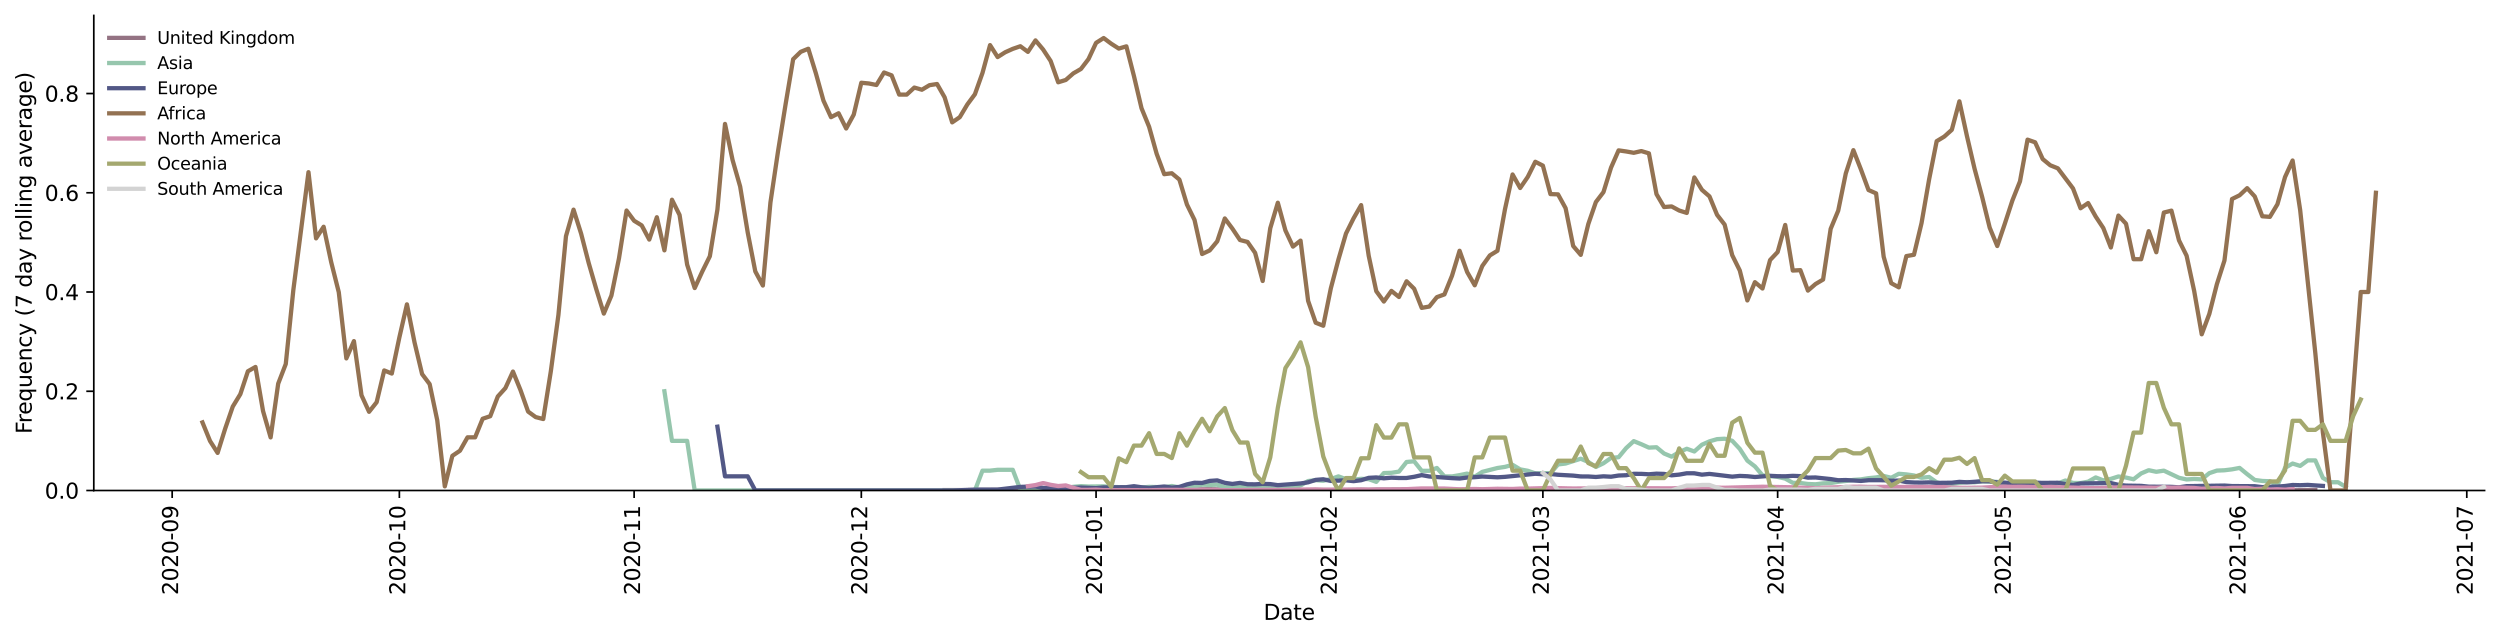 <?xml version="1.0" encoding="utf-8" standalone="no"?>
<!DOCTYPE svg PUBLIC "-//W3C//DTD SVG 1.1//EN"
  "http://www.w3.org/Graphics/SVG/1.1/DTD/svg11.dtd">
<svg height="298.621pt" version="1.1" viewBox="0 0 1166.981 298.621" width="1166.981pt" xmlns="http://www.w3.org/2000/svg" xmlns:xlink="http://www.w3.org/1999/xlink">
 <defs>
  <style type="text/css">*{stroke-linecap:butt;stroke-linejoin:round;}</style>
 </defs>
 <g id="figure_1">
  <g id="patch_1">
   <path d="M 0 298.621 
L 1166.981 298.621 
L 1166.981 0 
L 0 0 
z
" style="fill:#ffffff;"/>
  </g>
  <g id="axes_1">
   <g id="patch_2">
    <path d="M 43.781 228.96 
L 1159.781 228.96 
L 1159.781 7.2 
L 43.781 7.2 
z
" style="fill:#ffffff;"/>
   </g>
   <g id="matplotlib.axis_1">
    <g id="xtick_1">
     <g id="line2d_1">
      <defs>
       <path d="M 0 0 
L 0 3.5 
" id="m97b52f934c" style="stroke:#000000;stroke-width:0.8;"/>
      </defs>
      <g>
       <use style="stroke:#000000;stroke-width:0.8;" x="80.369" xlink:href="#m97b52f934c" y="228.96"/>
      </g>
     </g>
     <g id="text_1">
      <!-- 2020-09 -->
      <g transform="translate(83.128 277.743)rotate(-90)scale(0.1 -0.1)">
       <defs>
        <path d="M 1228 531 
L 3431 531 
L 3431 0 
L 469 0 
L 469 531 
Q 828 903 1448 1529 
Q 2069 2156 2228 2338 
Q 2531 2678 2651 2914 
Q 2772 3150 2772 3378 
Q 2772 3750 2511 3984 
Q 2250 4219 1831 4219 
Q 1534 4219 1204 4116 
Q 875 4013 500 3803 
L 500 4441 
Q 881 4594 1212 4672 
Q 1544 4750 1819 4750 
Q 2544 4750 2975 4387 
Q 3406 4025 3406 3419 
Q 3406 3131 3298 2873 
Q 3191 2616 2906 2266 
Q 2828 2175 2409 1742 
Q 1991 1309 1228 531 
z
" id="DejaVuSans-32" transform="scale(0.016)"/>
        <path d="M 2034 4250 
Q 1547 4250 1301 3770 
Q 1056 3291 1056 2328 
Q 1056 1369 1301 889 
Q 1547 409 2034 409 
Q 2525 409 2770 889 
Q 3016 1369 3016 2328 
Q 3016 3291 2770 3770 
Q 2525 4250 2034 4250 
z
M 2034 4750 
Q 2819 4750 3233 4129 
Q 3647 3509 3647 2328 
Q 3647 1150 3233 529 
Q 2819 -91 2034 -91 
Q 1250 -91 836 529 
Q 422 1150 422 2328 
Q 422 3509 836 4129 
Q 1250 4750 2034 4750 
z
" id="DejaVuSans-30" transform="scale(0.016)"/>
        <path d="M 313 2009 
L 1997 2009 
L 1997 1497 
L 313 1497 
L 313 2009 
z
" id="DejaVuSans-2d" transform="scale(0.016)"/>
        <path d="M 703 97 
L 703 672 
Q 941 559 1184 500 
Q 1428 441 1663 441 
Q 2288 441 2617 861 
Q 2947 1281 2994 2138 
Q 2813 1869 2534 1725 
Q 2256 1581 1919 1581 
Q 1219 1581 811 2004 
Q 403 2428 403 3163 
Q 403 3881 828 4315 
Q 1253 4750 1959 4750 
Q 2769 4750 3195 4129 
Q 3622 3509 3622 2328 
Q 3622 1225 3098 567 
Q 2575 -91 1691 -91 
Q 1453 -91 1209 -44 
Q 966 3 703 97 
z
M 1959 2075 
Q 2384 2075 2632 2365 
Q 2881 2656 2881 3163 
Q 2881 3666 2632 3958 
Q 2384 4250 1959 4250 
Q 1534 4250 1286 3958 
Q 1038 3666 1038 3163 
Q 1038 2656 1286 2365 
Q 1534 2075 1959 2075 
z
" id="DejaVuSans-39" transform="scale(0.016)"/>
       </defs>
       <use xlink:href="#DejaVuSans-32"/>
       <use x="63.623" xlink:href="#DejaVuSans-30"/>
       <use x="127.246" xlink:href="#DejaVuSans-32"/>
       <use x="190.869" xlink:href="#DejaVuSans-30"/>
       <use x="254.492" xlink:href="#DejaVuSans-2d"/>
       <use x="290.576" xlink:href="#DejaVuSans-30"/>
       <use x="354.199" xlink:href="#DejaVuSans-39"/>
      </g>
     </g>
    </g>
    <g id="xtick_2">
     <g id="line2d_2">
      <g>
       <use style="stroke:#000000;stroke-width:0.8;" x="186.419" xlink:href="#m97b52f934c" y="228.96"/>
      </g>
     </g>
     <g id="text_2">
      <!-- 2020-10 -->
      <g transform="translate(189.178 277.743)rotate(-90)scale(0.1 -0.1)">
       <defs>
        <path d="M 794 531 
L 1825 531 
L 1825 4091 
L 703 3866 
L 703 4441 
L 1819 4666 
L 2450 4666 
L 2450 531 
L 3481 531 
L 3481 0 
L 794 0 
L 794 531 
z
" id="DejaVuSans-31" transform="scale(0.016)"/>
       </defs>
       <use xlink:href="#DejaVuSans-32"/>
       <use x="63.623" xlink:href="#DejaVuSans-30"/>
       <use x="127.246" xlink:href="#DejaVuSans-32"/>
       <use x="190.869" xlink:href="#DejaVuSans-30"/>
       <use x="254.492" xlink:href="#DejaVuSans-2d"/>
       <use x="290.576" xlink:href="#DejaVuSans-31"/>
       <use x="354.199" xlink:href="#DejaVuSans-30"/>
      </g>
     </g>
    </g>
    <g id="xtick_3">
     <g id="line2d_3">
      <g>
       <use style="stroke:#000000;stroke-width:0.8;" x="296.004" xlink:href="#m97b52f934c" y="228.96"/>
      </g>
     </g>
     <g id="text_3">
      <!-- 2020-11 -->
      <g transform="translate(298.763 277.743)rotate(-90)scale(0.1 -0.1)">
       <use xlink:href="#DejaVuSans-32"/>
       <use x="63.623" xlink:href="#DejaVuSans-30"/>
       <use x="127.246" xlink:href="#DejaVuSans-32"/>
       <use x="190.869" xlink:href="#DejaVuSans-30"/>
       <use x="254.492" xlink:href="#DejaVuSans-2d"/>
       <use x="290.576" xlink:href="#DejaVuSans-31"/>
       <use x="354.199" xlink:href="#DejaVuSans-31"/>
      </g>
     </g>
    </g>
    <g id="xtick_4">
     <g id="line2d_4">
      <g>
       <use style="stroke:#000000;stroke-width:0.8;" x="402.054" xlink:href="#m97b52f934c" y="228.96"/>
      </g>
     </g>
     <g id="text_4">
      <!-- 2020-12 -->
      <g transform="translate(404.813 277.743)rotate(-90)scale(0.1 -0.1)">
       <use xlink:href="#DejaVuSans-32"/>
       <use x="63.623" xlink:href="#DejaVuSans-30"/>
       <use x="127.246" xlink:href="#DejaVuSans-32"/>
       <use x="190.869" xlink:href="#DejaVuSans-30"/>
       <use x="254.492" xlink:href="#DejaVuSans-2d"/>
       <use x="290.576" xlink:href="#DejaVuSans-31"/>
       <use x="354.199" xlink:href="#DejaVuSans-32"/>
      </g>
     </g>
    </g>
    <g id="xtick_5">
     <g id="line2d_5">
      <g>
       <use style="stroke:#000000;stroke-width:0.8;" x="511.639" xlink:href="#m97b52f934c" y="228.96"/>
      </g>
     </g>
     <g id="text_5">
      <!-- 2021-01 -->
      <g transform="translate(514.398 277.743)rotate(-90)scale(0.1 -0.1)">
       <use xlink:href="#DejaVuSans-32"/>
       <use x="63.623" xlink:href="#DejaVuSans-30"/>
       <use x="127.246" xlink:href="#DejaVuSans-32"/>
       <use x="190.869" xlink:href="#DejaVuSans-31"/>
       <use x="254.492" xlink:href="#DejaVuSans-2d"/>
       <use x="290.576" xlink:href="#DejaVuSans-30"/>
       <use x="354.199" xlink:href="#DejaVuSans-31"/>
      </g>
     </g>
    </g>
    <g id="xtick_6">
     <g id="line2d_6">
      <g>
       <use style="stroke:#000000;stroke-width:0.8;" x="621.224" xlink:href="#m97b52f934c" y="228.96"/>
      </g>
     </g>
     <g id="text_6">
      <!-- 2021-02 -->
      <g transform="translate(623.983 277.743)rotate(-90)scale(0.1 -0.1)">
       <use xlink:href="#DejaVuSans-32"/>
       <use x="63.623" xlink:href="#DejaVuSans-30"/>
       <use x="127.246" xlink:href="#DejaVuSans-32"/>
       <use x="190.869" xlink:href="#DejaVuSans-31"/>
       <use x="254.492" xlink:href="#DejaVuSans-2d"/>
       <use x="290.576" xlink:href="#DejaVuSans-30"/>
       <use x="354.199" xlink:href="#DejaVuSans-32"/>
      </g>
     </g>
    </g>
    <g id="xtick_7">
     <g id="line2d_7">
      <g>
       <use style="stroke:#000000;stroke-width:0.8;" x="720.204" xlink:href="#m97b52f934c" y="228.96"/>
      </g>
     </g>
     <g id="text_7">
      <!-- 2021-03 -->
      <g transform="translate(722.963 277.743)rotate(-90)scale(0.1 -0.1)">
       <defs>
        <path d="M 2597 2516 
Q 3050 2419 3304 2112 
Q 3559 1806 3559 1356 
Q 3559 666 3084 287 
Q 2609 -91 1734 -91 
Q 1441 -91 1130 -33 
Q 819 25 488 141 
L 488 750 
Q 750 597 1062 519 
Q 1375 441 1716 441 
Q 2309 441 2620 675 
Q 2931 909 2931 1356 
Q 2931 1769 2642 2001 
Q 2353 2234 1838 2234 
L 1294 2234 
L 1294 2753 
L 1863 2753 
Q 2328 2753 2575 2939 
Q 2822 3125 2822 3475 
Q 2822 3834 2567 4026 
Q 2313 4219 1838 4219 
Q 1578 4219 1281 4162 
Q 984 4106 628 3988 
L 628 4550 
Q 988 4650 1302 4700 
Q 1616 4750 1894 4750 
Q 2613 4750 3031 4423 
Q 3450 4097 3450 3541 
Q 3450 3153 3228 2886 
Q 3006 2619 2597 2516 
z
" id="DejaVuSans-33" transform="scale(0.016)"/>
       </defs>
       <use xlink:href="#DejaVuSans-32"/>
       <use x="63.623" xlink:href="#DejaVuSans-30"/>
       <use x="127.246" xlink:href="#DejaVuSans-32"/>
       <use x="190.869" xlink:href="#DejaVuSans-31"/>
       <use x="254.492" xlink:href="#DejaVuSans-2d"/>
       <use x="290.576" xlink:href="#DejaVuSans-30"/>
       <use x="354.199" xlink:href="#DejaVuSans-33"/>
      </g>
     </g>
    </g>
    <g id="xtick_8">
     <g id="line2d_8">
      <g>
       <use style="stroke:#000000;stroke-width:0.8;" x="829.789" xlink:href="#m97b52f934c" y="228.96"/>
      </g>
     </g>
     <g id="text_8">
      <!-- 2021-04 -->
      <g transform="translate(832.548 277.743)rotate(-90)scale(0.1 -0.1)">
       <defs>
        <path d="M 2419 4116 
L 825 1625 
L 2419 1625 
L 2419 4116 
z
M 2253 4666 
L 3047 4666 
L 3047 1625 
L 3713 1625 
L 3713 1100 
L 3047 1100 
L 3047 0 
L 2419 0 
L 2419 1100 
L 313 1100 
L 313 1709 
L 2253 4666 
z
" id="DejaVuSans-34" transform="scale(0.016)"/>
       </defs>
       <use xlink:href="#DejaVuSans-32"/>
       <use x="63.623" xlink:href="#DejaVuSans-30"/>
       <use x="127.246" xlink:href="#DejaVuSans-32"/>
       <use x="190.869" xlink:href="#DejaVuSans-31"/>
       <use x="254.492" xlink:href="#DejaVuSans-2d"/>
       <use x="290.576" xlink:href="#DejaVuSans-30"/>
       <use x="354.199" xlink:href="#DejaVuSans-34"/>
      </g>
     </g>
    </g>
    <g id="xtick_9">
     <g id="line2d_9">
      <g>
       <use style="stroke:#000000;stroke-width:0.8;" x="935.839" xlink:href="#m97b52f934c" y="228.96"/>
      </g>
     </g>
     <g id="text_9">
      <!-- 2021-05 -->
      <g transform="translate(938.598 277.743)rotate(-90)scale(0.1 -0.1)">
       <defs>
        <path d="M 691 4666 
L 3169 4666 
L 3169 4134 
L 1269 4134 
L 1269 2991 
Q 1406 3038 1543 3061 
Q 1681 3084 1819 3084 
Q 2600 3084 3056 2656 
Q 3513 2228 3513 1497 
Q 3513 744 3044 326 
Q 2575 -91 1722 -91 
Q 1428 -91 1123 -41 
Q 819 9 494 109 
L 494 744 
Q 775 591 1075 516 
Q 1375 441 1709 441 
Q 2250 441 2565 725 
Q 2881 1009 2881 1497 
Q 2881 1984 2565 2268 
Q 2250 2553 1709 2553 
Q 1456 2553 1204 2497 
Q 953 2441 691 2322 
L 691 4666 
z
" id="DejaVuSans-35" transform="scale(0.016)"/>
       </defs>
       <use xlink:href="#DejaVuSans-32"/>
       <use x="63.623" xlink:href="#DejaVuSans-30"/>
       <use x="127.246" xlink:href="#DejaVuSans-32"/>
       <use x="190.869" xlink:href="#DejaVuSans-31"/>
       <use x="254.492" xlink:href="#DejaVuSans-2d"/>
       <use x="290.576" xlink:href="#DejaVuSans-30"/>
       <use x="354.199" xlink:href="#DejaVuSans-35"/>
      </g>
     </g>
    </g>
    <g id="xtick_10">
     <g id="line2d_10">
      <g>
       <use style="stroke:#000000;stroke-width:0.8;" x="1045.424" xlink:href="#m97b52f934c" y="228.96"/>
      </g>
     </g>
     <g id="text_10">
      <!-- 2021-06 -->
      <g transform="translate(1048.183 277.743)rotate(-90)scale(0.1 -0.1)">
       <defs>
        <path d="M 2113 2584 
Q 1688 2584 1439 2293 
Q 1191 2003 1191 1497 
Q 1191 994 1439 701 
Q 1688 409 2113 409 
Q 2538 409 2786 701 
Q 3034 994 3034 1497 
Q 3034 2003 2786 2293 
Q 2538 2584 2113 2584 
z
M 3366 4563 
L 3366 3988 
Q 3128 4100 2886 4159 
Q 2644 4219 2406 4219 
Q 1781 4219 1451 3797 
Q 1122 3375 1075 2522 
Q 1259 2794 1537 2939 
Q 1816 3084 2150 3084 
Q 2853 3084 3261 2657 
Q 3669 2231 3669 1497 
Q 3669 778 3244 343 
Q 2819 -91 2113 -91 
Q 1303 -91 875 529 
Q 447 1150 447 2328 
Q 447 3434 972 4092 
Q 1497 4750 2381 4750 
Q 2619 4750 2861 4703 
Q 3103 4656 3366 4563 
z
" id="DejaVuSans-36" transform="scale(0.016)"/>
       </defs>
       <use xlink:href="#DejaVuSans-32"/>
       <use x="63.623" xlink:href="#DejaVuSans-30"/>
       <use x="127.246" xlink:href="#DejaVuSans-32"/>
       <use x="190.869" xlink:href="#DejaVuSans-31"/>
       <use x="254.492" xlink:href="#DejaVuSans-2d"/>
       <use x="290.576" xlink:href="#DejaVuSans-30"/>
       <use x="354.199" xlink:href="#DejaVuSans-36"/>
      </g>
     </g>
    </g>
    <g id="xtick_11">
     <g id="line2d_11">
      <g>
       <use style="stroke:#000000;stroke-width:0.8;" x="1151.474" xlink:href="#m97b52f934c" y="228.96"/>
      </g>
     </g>
     <g id="text_11">
      <!-- 2021-07 -->
      <g transform="translate(1154.233 277.743)rotate(-90)scale(0.1 -0.1)">
       <defs>
        <path d="M 525 4666 
L 3525 4666 
L 3525 4397 
L 1831 0 
L 1172 0 
L 2766 4134 
L 525 4134 
L 525 4666 
z
" id="DejaVuSans-37" transform="scale(0.016)"/>
       </defs>
       <use xlink:href="#DejaVuSans-32"/>
       <use x="63.623" xlink:href="#DejaVuSans-30"/>
       <use x="127.246" xlink:href="#DejaVuSans-32"/>
       <use x="190.869" xlink:href="#DejaVuSans-31"/>
       <use x="254.492" xlink:href="#DejaVuSans-2d"/>
       <use x="290.576" xlink:href="#DejaVuSans-30"/>
       <use x="354.199" xlink:href="#DejaVuSans-37"/>
      </g>
     </g>
    </g>
    <g id="text_12">
     <!-- Date -->
     <g transform="translate(589.83 289.341)scale(0.1 -0.1)">
      <defs>
       <path d="M 1259 4147 
L 1259 519 
L 2022 519 
Q 2988 519 3436 956 
Q 3884 1394 3884 2338 
Q 3884 3275 3436 3711 
Q 2988 4147 2022 4147 
L 1259 4147 
z
M 628 4666 
L 1925 4666 
Q 3281 4666 3915 4102 
Q 4550 3538 4550 2338 
Q 4550 1131 3912 565 
Q 3275 0 1925 0 
L 628 0 
L 628 4666 
z
" id="DejaVuSans-44" transform="scale(0.016)"/>
       <path d="M 2194 1759 
Q 1497 1759 1228 1600 
Q 959 1441 959 1056 
Q 959 750 1161 570 
Q 1363 391 1709 391 
Q 2188 391 2477 730 
Q 2766 1069 2766 1631 
L 2766 1759 
L 2194 1759 
z
M 3341 1997 
L 3341 0 
L 2766 0 
L 2766 531 
Q 2569 213 2275 61 
Q 1981 -91 1556 -91 
Q 1019 -91 701 211 
Q 384 513 384 1019 
Q 384 1609 779 1909 
Q 1175 2209 1959 2209 
L 2766 2209 
L 2766 2266 
Q 2766 2663 2505 2880 
Q 2244 3097 1772 3097 
Q 1472 3097 1187 3025 
Q 903 2953 641 2809 
L 641 3341 
Q 956 3463 1253 3523 
Q 1550 3584 1831 3584 
Q 2591 3584 2966 3190 
Q 3341 2797 3341 1997 
z
" id="DejaVuSans-61" transform="scale(0.016)"/>
       <path d="M 1172 4494 
L 1172 3500 
L 2356 3500 
L 2356 3053 
L 1172 3053 
L 1172 1153 
Q 1172 725 1289 603 
Q 1406 481 1766 481 
L 2356 481 
L 2356 0 
L 1766 0 
Q 1100 0 847 248 
Q 594 497 594 1153 
L 594 3053 
L 172 3053 
L 172 3500 
L 594 3500 
L 594 4494 
L 1172 4494 
z
" id="DejaVuSans-74" transform="scale(0.016)"/>
       <path d="M 3597 1894 
L 3597 1613 
L 953 1613 
Q 991 1019 1311 708 
Q 1631 397 2203 397 
Q 2534 397 2845 478 
Q 3156 559 3463 722 
L 3463 178 
Q 3153 47 2828 -22 
Q 2503 -91 2169 -91 
Q 1331 -91 842 396 
Q 353 884 353 1716 
Q 353 2575 817 3079 
Q 1281 3584 2069 3584 
Q 2775 3584 3186 3129 
Q 3597 2675 3597 1894 
z
M 3022 2063 
Q 3016 2534 2758 2815 
Q 2500 3097 2075 3097 
Q 1594 3097 1305 2825 
Q 1016 2553 972 2059 
L 3022 2063 
z
" id="DejaVuSans-65" transform="scale(0.016)"/>
      </defs>
      <use xlink:href="#DejaVuSans-44"/>
      <use x="77.002" xlink:href="#DejaVuSans-61"/>
      <use x="138.281" xlink:href="#DejaVuSans-74"/>
      <use x="177.49" xlink:href="#DejaVuSans-65"/>
     </g>
    </g>
   </g>
   <g id="matplotlib.axis_2">
    <g id="ytick_1">
     <g id="line2d_12">
      <defs>
       <path d="M 0 0 
L -3.5 0 
" id="mef77c7ac3f" style="stroke:#000000;stroke-width:0.8;"/>
      </defs>
      <g>
       <use style="stroke:#000000;stroke-width:0.8;" x="43.781" xlink:href="#mef77c7ac3f" y="228.96"/>
      </g>
     </g>
     <g id="text_13">
      <!-- 0.0 -->
      <g transform="translate(20.878 232.759)scale(0.1 -0.1)">
       <defs>
        <path d="M 684 794 
L 1344 794 
L 1344 0 
L 684 0 
L 684 794 
z
" id="DejaVuSans-2e" transform="scale(0.016)"/>
       </defs>
       <use xlink:href="#DejaVuSans-30"/>
       <use x="63.623" xlink:href="#DejaVuSans-2e"/>
       <use x="95.41" xlink:href="#DejaVuSans-30"/>
      </g>
     </g>
    </g>
    <g id="ytick_2">
     <g id="line2d_13">
      <g>
       <use style="stroke:#000000;stroke-width:0.8;" x="43.781" xlink:href="#mef77c7ac3f" y="182.634"/>
      </g>
     </g>
     <g id="text_14">
      <!-- 0.2 -->
      <g transform="translate(20.878 186.433)scale(0.1 -0.1)">
       <use xlink:href="#DejaVuSans-30"/>
       <use x="63.623" xlink:href="#DejaVuSans-2e"/>
       <use x="95.41" xlink:href="#DejaVuSans-32"/>
      </g>
     </g>
    </g>
    <g id="ytick_3">
     <g id="line2d_14">
      <g>
       <use style="stroke:#000000;stroke-width:0.8;" x="43.781" xlink:href="#mef77c7ac3f" y="136.308"/>
      </g>
     </g>
     <g id="text_15">
      <!-- 0.4 -->
      <g transform="translate(20.878 140.107)scale(0.1 -0.1)">
       <use xlink:href="#DejaVuSans-30"/>
       <use x="63.623" xlink:href="#DejaVuSans-2e"/>
       <use x="95.41" xlink:href="#DejaVuSans-34"/>
      </g>
     </g>
    </g>
    <g id="ytick_4">
     <g id="line2d_15">
      <g>
       <use style="stroke:#000000;stroke-width:0.8;" x="43.781" xlink:href="#mef77c7ac3f" y="89.982"/>
      </g>
     </g>
     <g id="text_16">
      <!-- 0.6 -->
      <g transform="translate(20.878 93.781)scale(0.1 -0.1)">
       <use xlink:href="#DejaVuSans-30"/>
       <use x="63.623" xlink:href="#DejaVuSans-2e"/>
       <use x="95.41" xlink:href="#DejaVuSans-36"/>
      </g>
     </g>
    </g>
    <g id="ytick_5">
     <g id="line2d_16">
      <g>
       <use style="stroke:#000000;stroke-width:0.8;" x="43.781" xlink:href="#mef77c7ac3f" y="43.656"/>
      </g>
     </g>
     <g id="text_17">
      <!-- 0.8 -->
      <g transform="translate(20.878 47.455)scale(0.1 -0.1)">
       <defs>
        <path d="M 2034 2216 
Q 1584 2216 1326 1975 
Q 1069 1734 1069 1313 
Q 1069 891 1326 650 
Q 1584 409 2034 409 
Q 2484 409 2743 651 
Q 3003 894 3003 1313 
Q 3003 1734 2745 1975 
Q 2488 2216 2034 2216 
z
M 1403 2484 
Q 997 2584 770 2862 
Q 544 3141 544 3541 
Q 544 4100 942 4425 
Q 1341 4750 2034 4750 
Q 2731 4750 3128 4425 
Q 3525 4100 3525 3541 
Q 3525 3141 3298 2862 
Q 3072 2584 2669 2484 
Q 3125 2378 3379 2068 
Q 3634 1759 3634 1313 
Q 3634 634 3220 271 
Q 2806 -91 2034 -91 
Q 1263 -91 848 271 
Q 434 634 434 1313 
Q 434 1759 690 2068 
Q 947 2378 1403 2484 
z
M 1172 3481 
Q 1172 3119 1398 2916 
Q 1625 2713 2034 2713 
Q 2441 2713 2670 2916 
Q 2900 3119 2900 3481 
Q 2900 3844 2670 4047 
Q 2441 4250 2034 4250 
Q 1625 4250 1398 4047 
Q 1172 3844 1172 3481 
z
" id="DejaVuSans-38" transform="scale(0.016)"/>
       </defs>
       <use xlink:href="#DejaVuSans-30"/>
       <use x="63.623" xlink:href="#DejaVuSans-2e"/>
       <use x="95.41" xlink:href="#DejaVuSans-38"/>
      </g>
     </g>
    </g>
    <g id="text_18">
     <!-- Frequency (7 day rolling average) -->
     <g transform="translate(14.798 202.529)rotate(-90)scale(0.1 -0.1)">
      <defs>
       <path d="M 628 4666 
L 3309 4666 
L 3309 4134 
L 1259 4134 
L 1259 2759 
L 3109 2759 
L 3109 2228 
L 1259 2228 
L 1259 0 
L 628 0 
L 628 4666 
z
" id="DejaVuSans-46" transform="scale(0.016)"/>
       <path d="M 2631 2963 
Q 2534 3019 2420 3045 
Q 2306 3072 2169 3072 
Q 1681 3072 1420 2755 
Q 1159 2438 1159 1844 
L 1159 0 
L 581 0 
L 581 3500 
L 1159 3500 
L 1159 2956 
Q 1341 3275 1631 3429 
Q 1922 3584 2338 3584 
Q 2397 3584 2469 3576 
Q 2541 3569 2628 3553 
L 2631 2963 
z
" id="DejaVuSans-72" transform="scale(0.016)"/>
       <path d="M 947 1747 
Q 947 1113 1208 752 
Q 1469 391 1925 391 
Q 2381 391 2643 752 
Q 2906 1113 2906 1747 
Q 2906 2381 2643 2742 
Q 2381 3103 1925 3103 
Q 1469 3103 1208 2742 
Q 947 2381 947 1747 
z
M 2906 525 
Q 2725 213 2448 61 
Q 2172 -91 1784 -91 
Q 1150 -91 751 415 
Q 353 922 353 1747 
Q 353 2572 751 3078 
Q 1150 3584 1784 3584 
Q 2172 3584 2448 3432 
Q 2725 3281 2906 2969 
L 2906 3500 
L 3481 3500 
L 3481 -1331 
L 2906 -1331 
L 2906 525 
z
" id="DejaVuSans-71" transform="scale(0.016)"/>
       <path d="M 544 1381 
L 544 3500 
L 1119 3500 
L 1119 1403 
Q 1119 906 1312 657 
Q 1506 409 1894 409 
Q 2359 409 2629 706 
Q 2900 1003 2900 1516 
L 2900 3500 
L 3475 3500 
L 3475 0 
L 2900 0 
L 2900 538 
Q 2691 219 2414 64 
Q 2138 -91 1772 -91 
Q 1169 -91 856 284 
Q 544 659 544 1381 
z
M 1991 3584 
L 1991 3584 
z
" id="DejaVuSans-75" transform="scale(0.016)"/>
       <path d="M 3513 2113 
L 3513 0 
L 2938 0 
L 2938 2094 
Q 2938 2591 2744 2837 
Q 2550 3084 2163 3084 
Q 1697 3084 1428 2787 
Q 1159 2491 1159 1978 
L 1159 0 
L 581 0 
L 581 3500 
L 1159 3500 
L 1159 2956 
Q 1366 3272 1645 3428 
Q 1925 3584 2291 3584 
Q 2894 3584 3203 3211 
Q 3513 2838 3513 2113 
z
" id="DejaVuSans-6e" transform="scale(0.016)"/>
       <path d="M 3122 3366 
L 3122 2828 
Q 2878 2963 2633 3030 
Q 2388 3097 2138 3097 
Q 1578 3097 1268 2742 
Q 959 2388 959 1747 
Q 959 1106 1268 751 
Q 1578 397 2138 397 
Q 2388 397 2633 464 
Q 2878 531 3122 666 
L 3122 134 
Q 2881 22 2623 -34 
Q 2366 -91 2075 -91 
Q 1284 -91 818 406 
Q 353 903 353 1747 
Q 353 2603 823 3093 
Q 1294 3584 2113 3584 
Q 2378 3584 2631 3529 
Q 2884 3475 3122 3366 
z
" id="DejaVuSans-63" transform="scale(0.016)"/>
       <path d="M 2059 -325 
Q 1816 -950 1584 -1140 
Q 1353 -1331 966 -1331 
L 506 -1331 
L 506 -850 
L 844 -850 
Q 1081 -850 1212 -737 
Q 1344 -625 1503 -206 
L 1606 56 
L 191 3500 
L 800 3500 
L 1894 763 
L 2988 3500 
L 3597 3500 
L 2059 -325 
z
" id="DejaVuSans-79" transform="scale(0.016)"/>
       <path id="DejaVuSans-20" transform="scale(0.016)"/>
       <path d="M 1984 4856 
Q 1566 4138 1362 3434 
Q 1159 2731 1159 2009 
Q 1159 1288 1364 580 
Q 1569 -128 1984 -844 
L 1484 -844 
Q 1016 -109 783 600 
Q 550 1309 550 2009 
Q 550 2706 781 3412 
Q 1013 4119 1484 4856 
L 1984 4856 
z
" id="DejaVuSans-28" transform="scale(0.016)"/>
       <path d="M 2906 2969 
L 2906 4863 
L 3481 4863 
L 3481 0 
L 2906 0 
L 2906 525 
Q 2725 213 2448 61 
Q 2172 -91 1784 -91 
Q 1150 -91 751 415 
Q 353 922 353 1747 
Q 353 2572 751 3078 
Q 1150 3584 1784 3584 
Q 2172 3584 2448 3432 
Q 2725 3281 2906 2969 
z
M 947 1747 
Q 947 1113 1208 752 
Q 1469 391 1925 391 
Q 2381 391 2643 752 
Q 2906 1113 2906 1747 
Q 2906 2381 2643 2742 
Q 2381 3103 1925 3103 
Q 1469 3103 1208 2742 
Q 947 2381 947 1747 
z
" id="DejaVuSans-64" transform="scale(0.016)"/>
       <path d="M 1959 3097 
Q 1497 3097 1228 2736 
Q 959 2375 959 1747 
Q 959 1119 1226 758 
Q 1494 397 1959 397 
Q 2419 397 2687 759 
Q 2956 1122 2956 1747 
Q 2956 2369 2687 2733 
Q 2419 3097 1959 3097 
z
M 1959 3584 
Q 2709 3584 3137 3096 
Q 3566 2609 3566 1747 
Q 3566 888 3137 398 
Q 2709 -91 1959 -91 
Q 1206 -91 779 398 
Q 353 888 353 1747 
Q 353 2609 779 3096 
Q 1206 3584 1959 3584 
z
" id="DejaVuSans-6f" transform="scale(0.016)"/>
       <path d="M 603 4863 
L 1178 4863 
L 1178 0 
L 603 0 
L 603 4863 
z
" id="DejaVuSans-6c" transform="scale(0.016)"/>
       <path d="M 603 3500 
L 1178 3500 
L 1178 0 
L 603 0 
L 603 3500 
z
M 603 4863 
L 1178 4863 
L 1178 4134 
L 603 4134 
L 603 4863 
z
" id="DejaVuSans-69" transform="scale(0.016)"/>
       <path d="M 2906 1791 
Q 2906 2416 2648 2759 
Q 2391 3103 1925 3103 
Q 1463 3103 1205 2759 
Q 947 2416 947 1791 
Q 947 1169 1205 825 
Q 1463 481 1925 481 
Q 2391 481 2648 825 
Q 2906 1169 2906 1791 
z
M 3481 434 
Q 3481 -459 3084 -895 
Q 2688 -1331 1869 -1331 
Q 1566 -1331 1297 -1286 
Q 1028 -1241 775 -1147 
L 775 -588 
Q 1028 -725 1275 -790 
Q 1522 -856 1778 -856 
Q 2344 -856 2625 -561 
Q 2906 -266 2906 331 
L 2906 616 
Q 2728 306 2450 153 
Q 2172 0 1784 0 
Q 1141 0 747 490 
Q 353 981 353 1791 
Q 353 2603 747 3093 
Q 1141 3584 1784 3584 
Q 2172 3584 2450 3431 
Q 2728 3278 2906 2969 
L 2906 3500 
L 3481 3500 
L 3481 434 
z
" id="DejaVuSans-67" transform="scale(0.016)"/>
       <path d="M 191 3500 
L 800 3500 
L 1894 563 
L 2988 3500 
L 3597 3500 
L 2284 0 
L 1503 0 
L 191 3500 
z
" id="DejaVuSans-76" transform="scale(0.016)"/>
       <path d="M 513 4856 
L 1013 4856 
Q 1481 4119 1714 3412 
Q 1947 2706 1947 2009 
Q 1947 1309 1714 600 
Q 1481 -109 1013 -844 
L 513 -844 
Q 928 -128 1133 580 
Q 1338 1288 1338 2009 
Q 1338 2731 1133 3434 
Q 928 4138 513 4856 
z
" id="DejaVuSans-29" transform="scale(0.016)"/>
      </defs>
      <use xlink:href="#DejaVuSans-46"/>
      <use x="50.27" xlink:href="#DejaVuSans-72"/>
      <use x="89.133" xlink:href="#DejaVuSans-65"/>
      <use x="150.656" xlink:href="#DejaVuSans-71"/>
      <use x="214.133" xlink:href="#DejaVuSans-75"/>
      <use x="277.512" xlink:href="#DejaVuSans-65"/>
      <use x="339.035" xlink:href="#DejaVuSans-6e"/>
      <use x="402.414" xlink:href="#DejaVuSans-63"/>
      <use x="457.395" xlink:href="#DejaVuSans-79"/>
      <use x="516.574" xlink:href="#DejaVuSans-20"/>
      <use x="548.361" xlink:href="#DejaVuSans-28"/>
      <use x="587.375" xlink:href="#DejaVuSans-37"/>
      <use x="650.998" xlink:href="#DejaVuSans-20"/>
      <use x="682.785" xlink:href="#DejaVuSans-64"/>
      <use x="746.262" xlink:href="#DejaVuSans-61"/>
      <use x="807.541" xlink:href="#DejaVuSans-79"/>
      <use x="866.721" xlink:href="#DejaVuSans-20"/>
      <use x="898.508" xlink:href="#DejaVuSans-72"/>
      <use x="937.371" xlink:href="#DejaVuSans-6f"/>
      <use x="998.553" xlink:href="#DejaVuSans-6c"/>
      <use x="1026.336" xlink:href="#DejaVuSans-6c"/>
      <use x="1054.119" xlink:href="#DejaVuSans-69"/>
      <use x="1081.902" xlink:href="#DejaVuSans-6e"/>
      <use x="1145.281" xlink:href="#DejaVuSans-67"/>
      <use x="1208.758" xlink:href="#DejaVuSans-20"/>
      <use x="1240.545" xlink:href="#DejaVuSans-61"/>
      <use x="1301.824" xlink:href="#DejaVuSans-76"/>
      <use x="1361.004" xlink:href="#DejaVuSans-65"/>
      <use x="1422.527" xlink:href="#DejaVuSans-72"/>
      <use x="1463.641" xlink:href="#DejaVuSans-61"/>
      <use x="1524.92" xlink:href="#DejaVuSans-67"/>
      <use x="1588.396" xlink:href="#DejaVuSans-65"/>
      <use x="1649.92" xlink:href="#DejaVuSans-29"/>
     </g>
    </g>
   </g>
   <g id="line2d_17">
    <path clip-path="url(#p38de1c9f6b)" d="M 440.939 228.765 
L 448.009 228.771 
L 465.684 228.667 
L 472.754 228.774 
L 490.429 228.329 
L 493.964 228.387 
L 497.499 228.141 
L 508.104 228.345 
L 511.639 227.986 
L 515.174 228.242 
L 518.709 228.3 
L 522.244 228.164 
L 525.779 228.166 
L 529.314 228.557 
L 550.524 228.523 
L 564.664 228.386 
L 582.339 228.701 
L 592.944 228.663 
L 603.549 228.763 
L 614.154 228.71 
L 628.294 228.701 
L 635.364 228.586 
L 638.899 228.669 
L 642.434 228.547 
L 653.039 228.52 
L 656.574 228.451 
L 677.784 228.709 
L 702.529 228.64 
L 727.274 228.404 
L 734.344 228.282 
L 741.414 228.302 
L 744.949 228.562 
L 748.484 228.682 
L 759.089 228.611 
L 769.694 228.267 
L 773.229 228.367 
L 780.299 228.345 
L 787.369 228.251 
L 790.904 228.183 
L 797.974 228.249 
L 801.509 228.149 
L 805.044 228.373 
L 815.649 228.383 
L 819.184 228.499 
L 833.324 228.369 
L 840.394 228.021 
L 847.464 228.082 
L 850.999 227.766 
L 858.069 227.743 
L 861.604 227.557 
L 865.139 227.618 
L 868.674 228.013 
L 875.744 228.216 
L 879.279 228.424 
L 882.814 227.798 
L 886.349 227.7 
L 889.884 227.462 
L 893.419 227.613 
L 896.954 227.439 
L 900.489 227.915 
L 907.559 228.32 
L 911.094 228.221 
L 914.629 228.361 
L 918.164 228.295 
L 921.699 227.832 
L 925.234 227.941 
L 932.304 227.748 
L 939.374 227.999 
L 942.909 227.869 
L 946.444 228.013 
L 953.514 227.863 
L 957.049 228.125 
L 960.584 227.878 
L 964.119 227.806 
L 971.189 227.975 
L 974.724 227.995 
L 978.259 228.409 
L 988.864 228.731 
L 999.469 228.898 
L 1017.144 228.831 
L 1020.679 228.706 
L 1034.819 228.786 
L 1038.354 228.911 
L 1070.169 228.835 
L 1080.774 228.719 
L 1080.774 228.719 
" style="fill:none;stroke:#947383;stroke-linecap:square;stroke-width:2;"/>
   </g>
   <g id="line2d_18">
    <path clip-path="url(#p38de1c9f6b)" d="M 310.144 182.634 
L 313.679 205.797 
L 320.749 205.797 
L 324.284 228.96 
L 455.079 228.96 
L 458.614 219.695 
L 462.149 219.695 
L 465.684 219.305 
L 472.754 219.305 
L 476.289 228.571 
L 479.824 228.571 
L 483.359 228.96 
L 486.894 228.96 
L 490.429 228.366 
L 493.964 227.953 
L 497.499 227.834 
L 501.034 227.239 
L 504.569 226.921 
L 508.104 227.109 
L 515.174 227.019 
L 518.709 227.297 
L 522.244 227.388 
L 525.779 227.692 
L 529.314 228.165 
L 532.849 227.547 
L 536.384 227.275 
L 543.454 227.432 
L 546.989 226.854 
L 550.524 227.541 
L 554.059 226.806 
L 557.594 226.978 
L 561.129 226.249 
L 564.664 226.357 
L 568.199 226.243 
L 571.734 227.472 
L 575.269 227.098 
L 578.804 227.028 
L 582.339 227.391 
L 585.874 227.308 
L 589.409 227.403 
L 592.944 227.776 
L 596.479 228.375 
L 600.014 227.928 
L 603.549 227.869 
L 607.084 226.624 
L 610.619 224.538 
L 614.154 224.145 
L 617.689 224.398 
L 621.224 223.626 
L 624.759 222.372 
L 628.294 223.652 
L 631.829 223.887 
L 635.364 223.508 
L 638.899 223.657 
L 642.434 224.932 
L 645.969 220.818 
L 649.504 220.704 
L 653.039 220.14 
L 656.574 215.651 
L 660.109 215.325 
L 663.644 219.774 
L 667.179 219.772 
L 670.714 218.448 
L 674.249 222.379 
L 677.784 222.398 
L 681.319 221.791 
L 684.854 221.066 
L 688.389 222.534 
L 691.924 220.259 
L 698.994 218.463 
L 702.529 217.934 
L 706.064 216.982 
L 709.599 219.101 
L 713.134 219.748 
L 716.669 220.976 
L 720.204 220.814 
L 723.739 220.916 
L 727.274 216.8 
L 730.809 216.374 
L 737.879 214.129 
L 741.414 215.64 
L 744.949 217.975 
L 748.484 216.249 
L 752.019 213.754 
L 755.554 213.422 
L 759.089 209.155 
L 762.624 205.918 
L 766.159 207.358 
L 769.694 208.946 
L 773.229 208.77 
L 776.764 211.687 
L 780.299 213.16 
L 783.834 211.047 
L 787.369 209.48 
L 790.904 210.745 
L 794.439 207.594 
L 797.974 206.019 
L 801.509 204.989 
L 805.044 204.789 
L 808.579 205.747 
L 812.114 209.54 
L 815.649 215.007 
L 819.184 217.717 
L 822.719 221.88 
L 829.789 222.61 
L 833.324 223.406 
L 836.859 225.373 
L 840.394 225.452 
L 843.929 225.918 
L 847.464 226.063 
L 850.999 225.629 
L 854.534 225.489 
L 858.069 224.9 
L 861.604 224.521 
L 865.139 224.011 
L 868.674 223.759 
L 872.209 223.209 
L 875.744 222.86 
L 879.279 222.172 
L 882.814 223.017 
L 886.349 221.159 
L 889.884 221.443 
L 893.419 221.938 
L 896.954 223.018 
L 900.489 222.655 
L 904.024 225.146 
L 907.559 226.118 
L 911.094 225.946 
L 914.629 225.409 
L 918.164 225.013 
L 921.699 225.121 
L 925.234 224.657 
L 932.304 224.959 
L 935.839 225.894 
L 942.909 226.123 
L 946.444 226.484 
L 953.514 225.904 
L 957.049 225.521 
L 960.584 225.663 
L 964.119 224.311 
L 967.654 225.409 
L 971.189 225.479 
L 974.724 224.841 
L 978.259 222.861 
L 981.794 224.232 
L 985.329 223.54 
L 988.864 222.407 
L 992.399 222.924 
L 995.934 223.719 
L 999.469 220.99 
L 1003.004 219.49 
L 1006.539 220.225 
L 1010.074 219.695 
L 1017.144 223.03 
L 1020.679 223.803 
L 1024.214 223.577 
L 1027.749 223.761 
L 1031.284 220.866 
L 1034.819 219.672 
L 1038.354 219.52 
L 1041.889 219.088 
L 1045.424 218.421 
L 1048.959 221.316 
L 1052.494 224.041 
L 1056.029 224.509 
L 1059.564 224.64 
L 1063.099 226.57 
L 1066.634 218.395 
L 1070.169 216.381 
L 1073.704 217.484 
L 1077.239 214.91 
L 1080.774 214.91 
L 1084.309 223.085 
L 1087.844 225.099 
L 1091.379 225.099 
L 1094.914 227.244 
L 1094.914 227.244 
" style="fill:none;stroke:#96c6ad;stroke-linecap:square;stroke-width:2;"/>
   </g>
   <g id="line2d_19">
    <path clip-path="url(#p38de1c9f6b)" d="M 334.889 199.179 
L 338.424 222.342 
L 349.029 222.342 
L 352.564 228.96 
L 444.474 228.96 
L 455.079 228.564 
L 465.684 228.536 
L 476.289 227.28 
L 483.359 227.061 
L 486.894 227.723 
L 493.964 228.102 
L 501.034 227.701 
L 504.569 227.57 
L 511.639 227.877 
L 515.174 227.518 
L 525.779 227.411 
L 529.314 226.949 
L 532.849 227.452 
L 536.384 227.76 
L 543.454 227.096 
L 546.989 227.605 
L 550.524 227.285 
L 554.059 226.112 
L 557.594 225.338 
L 561.129 225.434 
L 564.664 224.488 
L 568.199 224.243 
L 571.734 225.378 
L 575.269 225.902 
L 578.804 225.414 
L 582.339 226.04 
L 585.874 226.082 
L 589.409 225.871 
L 592.944 225.968 
L 596.479 226.465 
L 607.084 225.673 
L 610.619 225.147 
L 614.154 224.01 
L 617.689 223.717 
L 621.224 224.5 
L 628.294 224.211 
L 631.829 224.597 
L 635.364 224.17 
L 638.899 223.057 
L 642.434 222.869 
L 645.969 223.272 
L 649.504 222.977 
L 653.039 223.125 
L 656.574 223.115 
L 660.109 222.563 
L 663.644 221.785 
L 667.179 222.423 
L 677.784 223.191 
L 681.319 223.374 
L 684.854 222.91 
L 688.389 222.744 
L 691.924 222.447 
L 698.994 222.801 
L 702.529 222.593 
L 716.669 221.146 
L 720.204 221.368 
L 723.739 221.25 
L 727.274 221.618 
L 734.344 222.012 
L 737.879 222.396 
L 741.414 222.419 
L 744.949 222.647 
L 748.484 222.34 
L 752.019 222.527 
L 755.554 221.969 
L 759.089 221.834 
L 762.624 221.172 
L 766.159 221.197 
L 769.694 221.395 
L 773.229 221.107 
L 776.764 221.224 
L 780.299 221.881 
L 783.834 221.544 
L 787.369 220.915 
L 790.904 220.932 
L 794.439 221.57 
L 797.974 221.215 
L 808.579 222.494 
L 812.114 222.155 
L 815.649 222.304 
L 819.184 222.661 
L 826.254 222.111 
L 829.789 222.284 
L 833.324 222.332 
L 836.859 222.121 
L 840.394 222.258 
L 843.929 222.964 
L 847.464 222.884 
L 854.534 223.625 
L 858.069 224.174 
L 861.604 224.076 
L 868.674 224.493 
L 872.209 224.164 
L 879.279 224.166 
L 882.814 224.409 
L 886.349 224.335 
L 889.884 225.038 
L 893.419 225.23 
L 896.954 225.28 
L 900.489 225.176 
L 904.024 225.412 
L 911.094 225.329 
L 914.629 224.929 
L 918.164 225.143 
L 925.234 224.658 
L 928.769 224.661 
L 932.304 225.237 
L 935.839 225.287 
L 942.909 225.896 
L 949.979 225.304 
L 953.514 225.414 
L 960.584 225.348 
L 964.119 225.975 
L 967.654 226.395 
L 971.189 225.686 
L 985.329 225.485 
L 988.864 226.313 
L 992.399 226.679 
L 999.469 226.794 
L 1003.004 227.163 
L 1013.609 227.257 
L 1017.144 227.479 
L 1020.679 226.935 
L 1038.354 226.656 
L 1041.889 226.889 
L 1052.494 226.962 
L 1056.029 227.397 
L 1059.564 227.208 
L 1063.099 227.136 
L 1066.634 226.865 
L 1070.169 226.396 
L 1073.704 226.491 
L 1077.239 226.345 
L 1084.309 226.824 
L 1084.309 226.824 
" style="fill:none;stroke:#525886;stroke-linecap:square;stroke-width:2;"/>
   </g>
   <g id="line2d_20">
    <path clip-path="url(#p38de1c9f6b)" d="M 94.509 197.175 
L 98.044 205.861 
L 101.579 211.407 
L 105.114 200.083 
L 108.649 189.788 
L 112.184 183.997 
L 115.719 173.306 
L 119.254 171.3 
L 122.789 191.889 
L 126.324 204.173 
L 129.859 179.079 
L 133.394 169.916 
L 136.929 135.355 
L 143.999 80.379 
L 147.534 111.263 
L 151.069 105.848 
L 154.604 122.393 
L 158.139 136.408 
L 161.674 167.292 
L 165.209 159.235 
L 168.744 184.504 
L 172.279 192.225 
L 175.814 187.748 
L 179.349 172.924 
L 182.884 174.363 
L 186.419 157.517 
L 189.954 142.075 
L 193.489 159.788 
L 197.024 174.612 
L 200.559 179.3 
L 204.094 196.146 
L 207.629 227.03 
L 211.164 212.776 
L 214.699 210.4 
L 218.234 204.155 
L 221.769 204.155 
L 225.304 195.469 
L 228.839 194.281 
L 232.374 185.075 
L 235.909 181.165 
L 239.444 173.444 
L 242.979 182.13 
L 246.514 192.122 
L 250.049 194.696 
L 253.584 195.599 
L 257.119 173.344 
L 260.654 147.093 
L 264.189 110.245 
L 267.724 97.872 
L 271.259 109.054 
L 274.794 122.753 
L 278.329 134.966 
L 281.864 146.38 
L 285.399 137.98 
L 288.934 120.608 
L 292.469 98.279 
L 296.004 103.052 
L 299.539 105.214 
L 303.074 111.832 
L 306.609 101.409 
L 310.144 116.851 
L 313.679 93.239 
L 317.214 100.343 
L 320.749 123.506 
L 324.284 134.456 
L 327.819 126.735 
L 331.354 119.602 
L 334.889 97.79 
L 338.424 57.854 
L 341.959 74.7 
L 345.494 87.054 
L 349.029 108.532 
L 352.564 126.694 
L 356.099 133.276 
L 359.634 94.513 
L 363.169 70.688 
L 366.704 48.683 
L 370.239 27.626 
L 373.774 24.192 
L 377.309 22.76 
L 380.844 34.231 
L 384.379 46.971 
L 387.914 54.692 
L 391.449 52.875 
L 394.984 59.98 
L 398.519 53.504 
L 402.054 38.631 
L 405.589 38.967 
L 409.124 39.669 
L 412.659 33.845 
L 416.194 35.173 
L 419.729 44.15 
L 423.264 44.15 
L 426.799 40.875 
L 430.334 41.886 
L 433.869 39.766 
L 437.404 39.217 
L 440.939 45.414 
L 444.474 57.113 
L 448.009 54.695 
L 451.544 48.761 
L 455.079 43.991 
L 458.614 34.046 
L 462.149 21.061 
L 465.684 26.637 
L 469.219 24.396 
L 472.754 22.807 
L 476.289 21.586 
L 479.824 24.211 
L 483.359 18.865 
L 486.894 23.077 
L 490.429 28.469 
L 493.964 38.41 
L 497.499 37.322 
L 501.034 34.234 
L 504.569 32.194 
L 508.104 27.578 
L 511.639 19.999 
L 515.174 17.76 
L 518.709 20.402 
L 522.244 22.666 
L 525.779 21.636 
L 529.314 35.488 
L 532.849 50.508 
L 536.384 59.157 
L 539.919 71.789 
L 543.454 81.305 
L 546.989 80.876 
L 550.524 83.812 
L 554.059 95.477 
L 557.594 102.676 
L 561.129 118.572 
L 564.664 116.905 
L 568.199 112.637 
L 571.734 101.974 
L 575.269 106.726 
L 578.804 112.034 
L 582.339 112.936 
L 585.874 118.016 
L 589.409 131.158 
L 592.944 106.553 
L 596.479 94.642 
L 600.014 107.554 
L 603.549 115.109 
L 607.084 112.32 
L 610.619 140.447 
L 614.154 150.641 
L 617.689 152.047 
L 621.224 134.577 
L 624.759 121.179 
L 628.294 109.024 
L 631.829 101.923 
L 635.364 95.747 
L 638.899 119.372 
L 642.434 135.928 
L 645.969 140.752 
L 649.504 135.793 
L 653.039 138.63 
L 656.574 131.305 
L 660.109 134.779 
L 663.644 143.708 
L 667.179 143.092 
L 670.714 138.711 
L 674.249 137.424 
L 677.784 128.71 
L 681.319 117.057 
L 684.854 126.987 
L 688.389 133.164 
L 691.924 124.156 
L 695.459 119.222 
L 698.994 117.059 
L 702.529 97.591 
L 706.064 81.447 
L 709.599 87.753 
L 713.134 82.597 
L 716.669 75.515 
L 720.204 77.315 
L 723.739 90.6 
L 727.274 90.728 
L 730.809 97.178 
L 734.344 114.826 
L 737.879 118.962 
L 741.414 104.563 
L 744.949 94.31 
L 748.484 89.677 
L 752.019 78.239 
L 755.554 70.193 
L 759.089 70.701 
L 762.624 71.328 
L 766.159 70.516 
L 769.694 71.575 
L 773.229 90.607 
L 776.764 96.648 
L 780.299 96.357 
L 783.834 98.273 
L 787.369 99.387 
L 790.904 82.836 
L 794.439 88.604 
L 797.974 91.674 
L 801.509 100.278 
L 805.044 104.843 
L 808.579 119.108 
L 812.114 126.255 
L 815.649 140.237 
L 819.184 131.719 
L 822.719 134.675 
L 826.254 121.401 
L 829.789 117.651 
L 833.324 105.017 
L 836.859 126.29 
L 840.394 126.103 
L 843.929 135.641 
L 847.464 132.594 
L 850.999 130.489 
L 854.534 106.84 
L 858.069 98.324 
L 861.604 80.951 
L 865.139 70.1 
L 868.674 79.111 
L 872.209 88.701 
L 875.744 90.268 
L 879.279 119.831 
L 882.814 132.185 
L 886.349 134.124 
L 889.884 119.545 
L 893.419 118.921 
L 896.954 104.157 
L 900.489 83.773 
L 904.024 65.905 
L 907.559 63.766 
L 911.094 60.585 
L 914.629 47.31 
L 918.164 63.554 
L 921.699 78.72 
L 925.234 91.861 
L 928.769 106.261 
L 932.304 114.829 
L 935.839 104.41 
L 939.374 93.57 
L 942.909 84.666 
L 946.444 65.192 
L 949.979 66.429 
L 953.514 74.25 
L 957.049 77.154 
L 960.584 78.57 
L 967.654 87.942 
L 971.189 97.208 
L 974.724 94.79 
L 978.259 101.086 
L 981.794 106.431 
L 985.329 115.515 
L 988.864 100.634 
L 992.399 104.425 
L 995.934 120.985 
L 999.469 120.985 
L 1003.004 107.918 
L 1006.539 117.745 
L 1010.074 99.214 
L 1013.609 98.324 
L 1017.144 112.221 
L 1020.679 119.349 
L 1024.214 135.773 
L 1027.749 156.041 
L 1031.284 146.565 
L 1034.819 132.667 
L 1038.354 121.62 
L 1041.889 92.898 
L 1045.424 91.161 
L 1048.959 87.836 
L 1052.494 91.697 
L 1056.029 100.962 
L 1059.564 101.226 
L 1063.099 95.33 
L 1066.634 82.652 
L 1070.169 74.931 
L 1073.704 98.094 
L 1080.774 164.876 
L 1084.309 201.936 
L 1087.844 228.96 
L 1094.914 228.96 
L 1101.984 136.308 
L 1105.519 136.308 
L 1109.054 89.982 
L 1109.054 89.982 
" style="fill:none;stroke:#937252;stroke-linecap:square;stroke-width:2;"/>
   </g>
   <g id="line2d_21">
    <path clip-path="url(#p38de1c9f6b)" d="M 479.824 226.943 
L 483.359 226.431 
L 486.894 225.486 
L 490.429 226.306 
L 493.964 226.885 
L 497.499 226.582 
L 501.034 227.712 
L 504.569 228.657 
L 508.104 228.657 
L 511.639 228.543 
L 515.174 228.81 
L 525.779 228.765 
L 536.384 228.845 
L 543.454 228.663 
L 550.524 228.687 
L 557.594 228.661 
L 575.269 228.822 
L 589.409 228.674 
L 600.014 228.708 
L 607.084 228.564 
L 614.154 228.461 
L 617.689 228.605 
L 653.039 228.502 
L 663.644 228.004 
L 674.249 228.052 
L 681.319 228.4 
L 688.389 228.248 
L 691.924 228.36 
L 698.994 228.151 
L 706.064 228.247 
L 709.599 228.068 
L 713.134 228.075 
L 723.739 227.756 
L 734.344 228.05 
L 744.949 227.943 
L 748.484 227.751 
L 752.019 227.739 
L 755.554 227.879 
L 780.299 227.955 
L 787.369 227.668 
L 790.904 227.64 
L 794.439 227.485 
L 801.509 227.638 
L 805.044 227.678 
L 822.719 227.208 
L 836.859 227.463 
L 840.394 227.652 
L 847.464 227.864 
L 858.069 227.482 
L 865.139 227.203 
L 868.674 227.183 
L 872.209 227.311 
L 879.279 227.273 
L 886.349 227.285 
L 907.559 227.373 
L 911.094 227.625 
L 918.164 227.726 
L 925.234 227.623 
L 932.304 227.231 
L 935.839 227.161 
L 939.374 227.259 
L 942.909 227.2 
L 953.514 227.418 
L 957.049 227.281 
L 960.584 227.444 
L 967.654 227.577 
L 974.724 227.854 
L 978.259 227.873 
L 988.864 227.494 
L 1006.539 227.678 
L 1010.074 227.446 
L 1013.609 227.652 
L 1017.144 227.568 
L 1024.214 227.778 
L 1027.749 228.136 
L 1034.819 227.789 
L 1038.354 227.999 
L 1041.889 227.734 
L 1048.959 227.73 
L 1052.494 228.288 
L 1056.029 228.121 
L 1059.564 228.507 
L 1063.099 228.378 
L 1066.634 228.564 
L 1070.169 228.34 
L 1070.169 228.34 
" style="fill:none;stroke:#d18cad;stroke-linecap:square;stroke-width:2;"/>
   </g>
   <g id="line2d_22">
    <path clip-path="url(#p38de1c9f6b)" d="M 504.569 220.337 
L 508.104 222.766 
L 515.174 222.766 
L 518.709 227.178 
L 522.244 213.942 
L 525.779 215.724 
L 529.314 208.003 
L 532.849 208.003 
L 536.384 202.212 
L 539.919 211.885 
L 543.454 211.885 
L 546.989 213.815 
L 550.524 202.233 
L 554.059 208.024 
L 557.594 201.293 
L 561.129 195.502 
L 564.664 201.293 
L 568.199 194.344 
L 571.734 190.484 
L 575.269 200.778 
L 578.804 206.569 
L 582.339 206.569 
L 585.874 221.239 
L 589.409 225.099 
L 592.944 213.518 
L 596.479 190.355 
L 600.014 171.824 
L 603.549 166.42 
L 607.084 159.802 
L 610.619 171.383 
L 614.154 194.546 
L 617.689 213.077 
L 621.224 222.342 
L 624.759 228.96 
L 628.294 223.169 
L 631.829 223.169 
L 635.364 213.904 
L 638.899 213.904 
L 642.434 198.462 
L 645.969 204.253 
L 649.504 204.253 
L 653.039 198.076 
L 656.574 198.076 
L 660.109 213.518 
L 667.179 213.518 
L 670.714 228.96 
L 684.854 228.96 
L 688.389 213.518 
L 691.924 213.518 
L 695.459 204.253 
L 702.529 204.253 
L 706.064 219.695 
L 709.599 219.695 
L 713.134 228.96 
L 720.204 228.96 
L 723.739 221.239 
L 727.274 215.062 
L 734.344 215.062 
L 737.879 208.444 
L 741.414 216.165 
L 744.949 217.709 
L 748.484 211.919 
L 752.019 211.919 
L 755.554 218.537 
L 759.089 218.537 
L 762.624 223.169 
L 766.159 228.96 
L 769.694 223.169 
L 776.764 223.169 
L 780.299 219.606 
L 783.834 209.311 
L 787.369 215.102 
L 794.439 215.102 
L 797.974 207.084 
L 801.509 212.746 
L 805.044 212.746 
L 808.579 197.304 
L 812.114 195.098 
L 815.649 206.679 
L 819.184 211.312 
L 822.719 211.312 
L 826.254 226.754 
L 829.789 228.96 
L 836.859 228.96 
L 840.394 223.169 
L 843.929 219.606 
L 847.464 213.815 
L 854.534 213.815 
L 858.069 210.34 
L 861.604 210.044 
L 865.139 211.623 
L 868.674 211.623 
L 872.209 209.417 
L 875.744 218.682 
L 879.279 222.543 
L 882.814 226.754 
L 889.884 222.643 
L 893.419 222.643 
L 896.954 221.455 
L 900.489 218.56 
L 904.024 220.665 
L 907.559 214.582 
L 911.094 214.582 
L 914.629 213.664 
L 918.164 216.56 
L 921.699 213.835 
L 925.234 224.129 
L 928.769 224.129 
L 932.304 226.235 
L 935.839 222.023 
L 939.374 224.749 
L 949.979 224.749 
L 953.514 228.96 
L 964.119 228.96 
L 967.654 218.665 
L 981.794 218.665 
L 985.329 228.96 
L 988.864 228.96 
L 992.399 217.378 
L 995.934 201.936 
L 999.469 201.936 
L 1003.004 178.773 
L 1006.539 178.773 
L 1010.074 190.355 
L 1013.609 198.076 
L 1017.144 198.076 
L 1020.679 221.239 
L 1027.749 221.239 
L 1031.284 228.96 
L 1056.029 228.96 
L 1059.564 224.749 
L 1063.099 224.749 
L 1066.634 219.601 
L 1070.169 196.438 
L 1073.704 196.438 
L 1077.239 200.65 
L 1080.774 200.65 
L 1084.309 198.076 
L 1087.844 205.797 
L 1094.914 205.797 
L 1098.449 194.215 
L 1101.984 186.494 
L 1101.984 186.494 
" style="fill:none;stroke:#a4a86f;stroke-linecap:square;stroke-width:2;"/>
   </g>
   <g id="line2d_23">
    <path clip-path="url(#p38de1c9f6b)" d="M 720.204 220.724 
L 723.739 223.813 
L 727.274 228.96 
L 730.809 228.96 
L 734.344 228.96 
L 737.879 228.96 
L 741.414 227.636 
L 744.949 227.636 
L 748.484 227.336 
L 752.019 226.95 
L 755.554 226.95 
L 759.089 228.273 
L 762.624 228.273 
L 766.159 228.574 
L 769.694 228.96 
L 773.229 228.96 
L 776.764 228.96 
L 780.299 228.96 
L 783.834 227.708 
L 787.369 226.631 
L 790.904 226.631 
L 794.439 226.38 
L 797.974 226.38 
L 801.509 227.632 
L 805.044 228.709 
L 808.579 228.709 
L 812.114 228.96 
L 815.649 228.96 
L 819.184 228.96 
L 822.719 228.96 
L 826.254 228.539 
L 829.789 228.539 
L 833.324 228.539 
L 836.859 228.539 
L 840.394 228.539 
L 843.929 228.673 
L 847.464 228.18 
L 850.999 228.18 
L 854.534 228.18 
L 858.069 228.18 
L 861.604 227.18 
L 865.139 227.673 
L 868.674 227.673 
L 872.209 227.673 
L 875.744 227.673 
L 879.279 228.96 
L 882.814 228.96 
L 886.349 228.96 
L 889.884 228.96 
L 893.419 228.96 
L 896.954 228.96 
L 900.489 228.96 
L 904.024 228.96 
L 907.559 228.96 
L 911.094 228.213 
L 914.629 228.213 
L 918.164 228.213 
L 921.699 228.213 
L 925.234 228.213 
L 928.769 228.96 
L 932.304 228.96 
L 935.839 228.96 
L 939.374 228.96 
L 942.909 228.96 
L 946.444 228.96 
L 949.979 228.96 
L 953.514 228.96 
L 957.049 228.96 
L 960.584 228.96 
L 964.119 228.96 
L 967.654 228.96 
L 971.189 228.96 
L 974.724 228.96 
L 978.259 228.96 
L 981.794 228.96 
L 985.329 228.96 
L 988.864 228.96 
L 992.399 228.96 
L 995.934 228.96 
L 999.469 228.96 
L 1003.004 228.96 
L 1006.539 228.96 
L 1010.074 227.244 
" style="fill:none;stroke:#d3d3d3;stroke-linecap:square;stroke-width:2;"/>
   </g>
   <g id="patch_3">
    <path d="M 43.781 228.96 
L 43.781 7.2 
" style="fill:none;stroke:#000000;stroke-linecap:square;stroke-linejoin:miter;stroke-width:0.8;"/>
   </g>
   <g id="patch_4">
    <path d="M 43.781 228.96 
L 1159.781 228.96 
" style="fill:none;stroke:#000000;stroke-linecap:square;stroke-linejoin:miter;stroke-width:0.8;"/>
   </g>
   <g id="legend_1">
    <g id="line2d_24">
     <path d="M 50.981 17.679 
L 66.981 17.679 
" style="fill:none;stroke:#947383;stroke-linecap:square;stroke-width:2;"/>
    </g>
    <g id="line2d_25"/>
    <g id="text_19">
     <!-- United Kingdom -->
     <g transform="translate(73.381 20.479)scale(0.08 -0.08)">
      <defs>
       <path d="M 556 4666 
L 1191 4666 
L 1191 1831 
Q 1191 1081 1462 751 
Q 1734 422 2344 422 
Q 2950 422 3222 751 
Q 3494 1081 3494 1831 
L 3494 4666 
L 4128 4666 
L 4128 1753 
Q 4128 841 3676 375 
Q 3225 -91 2344 -91 
Q 1459 -91 1007 375 
Q 556 841 556 1753 
L 556 4666 
z
" id="DejaVuSans-55" transform="scale(0.016)"/>
       <path d="M 628 4666 
L 1259 4666 
L 1259 2694 
L 3353 4666 
L 4166 4666 
L 1850 2491 
L 4331 0 
L 3500 0 
L 1259 2247 
L 1259 0 
L 628 0 
L 628 4666 
z
" id="DejaVuSans-4b" transform="scale(0.016)"/>
       <path d="M 3328 2828 
Q 3544 3216 3844 3400 
Q 4144 3584 4550 3584 
Q 5097 3584 5394 3201 
Q 5691 2819 5691 2113 
L 5691 0 
L 5113 0 
L 5113 2094 
Q 5113 2597 4934 2840 
Q 4756 3084 4391 3084 
Q 3944 3084 3684 2787 
Q 3425 2491 3425 1978 
L 3425 0 
L 2847 0 
L 2847 2094 
Q 2847 2600 2669 2842 
Q 2491 3084 2119 3084 
Q 1678 3084 1418 2786 
Q 1159 2488 1159 1978 
L 1159 0 
L 581 0 
L 581 3500 
L 1159 3500 
L 1159 2956 
Q 1356 3278 1631 3431 
Q 1906 3584 2284 3584 
Q 2666 3584 2933 3390 
Q 3200 3197 3328 2828 
z
" id="DejaVuSans-6d" transform="scale(0.016)"/>
      </defs>
      <use xlink:href="#DejaVuSans-55"/>
      <use x="73.193" xlink:href="#DejaVuSans-6e"/>
      <use x="136.572" xlink:href="#DejaVuSans-69"/>
      <use x="164.355" xlink:href="#DejaVuSans-74"/>
      <use x="203.564" xlink:href="#DejaVuSans-65"/>
      <use x="265.088" xlink:href="#DejaVuSans-64"/>
      <use x="328.564" xlink:href="#DejaVuSans-20"/>
      <use x="360.352" xlink:href="#DejaVuSans-4b"/>
      <use x="425.928" xlink:href="#DejaVuSans-69"/>
      <use x="453.711" xlink:href="#DejaVuSans-6e"/>
      <use x="517.09" xlink:href="#DejaVuSans-67"/>
      <use x="580.566" xlink:href="#DejaVuSans-64"/>
      <use x="644.043" xlink:href="#DejaVuSans-6f"/>
      <use x="705.225" xlink:href="#DejaVuSans-6d"/>
     </g>
    </g>
    <g id="line2d_26">
     <path d="M 50.981 29.421 
L 66.981 29.421 
" style="fill:none;stroke:#96c6ad;stroke-linecap:square;stroke-width:2;"/>
    </g>
    <g id="line2d_27"/>
    <g id="text_20">
     <!-- Asia -->
     <g transform="translate(73.381 32.221)scale(0.08 -0.08)">
      <defs>
       <path d="M 2188 4044 
L 1331 1722 
L 3047 1722 
L 2188 4044 
z
M 1831 4666 
L 2547 4666 
L 4325 0 
L 3669 0 
L 3244 1197 
L 1141 1197 
L 716 0 
L 50 0 
L 1831 4666 
z
" id="DejaVuSans-41" transform="scale(0.016)"/>
       <path d="M 2834 3397 
L 2834 2853 
Q 2591 2978 2328 3040 
Q 2066 3103 1784 3103 
Q 1356 3103 1142 2972 
Q 928 2841 928 2578 
Q 928 2378 1081 2264 
Q 1234 2150 1697 2047 
L 1894 2003 
Q 2506 1872 2764 1633 
Q 3022 1394 3022 966 
Q 3022 478 2636 193 
Q 2250 -91 1575 -91 
Q 1294 -91 989 -36 
Q 684 19 347 128 
L 347 722 
Q 666 556 975 473 
Q 1284 391 1588 391 
Q 1994 391 2212 530 
Q 2431 669 2431 922 
Q 2431 1156 2273 1281 
Q 2116 1406 1581 1522 
L 1381 1569 
Q 847 1681 609 1914 
Q 372 2147 372 2553 
Q 372 3047 722 3315 
Q 1072 3584 1716 3584 
Q 2034 3584 2315 3537 
Q 2597 3491 2834 3397 
z
" id="DejaVuSans-73" transform="scale(0.016)"/>
      </defs>
      <use xlink:href="#DejaVuSans-41"/>
      <use x="68.408" xlink:href="#DejaVuSans-73"/>
      <use x="120.508" xlink:href="#DejaVuSans-69"/>
      <use x="148.291" xlink:href="#DejaVuSans-61"/>
     </g>
    </g>
    <g id="line2d_28">
     <path d="M 50.981 41.164 
L 66.981 41.164 
" style="fill:none;stroke:#525886;stroke-linecap:square;stroke-width:2;"/>
    </g>
    <g id="line2d_29"/>
    <g id="text_21">
     <!-- Europe -->
     <g transform="translate(73.381 43.964)scale(0.08 -0.08)">
      <defs>
       <path d="M 628 4666 
L 3578 4666 
L 3578 4134 
L 1259 4134 
L 1259 2753 
L 3481 2753 
L 3481 2222 
L 1259 2222 
L 1259 531 
L 3634 531 
L 3634 0 
L 628 0 
L 628 4666 
z
" id="DejaVuSans-45" transform="scale(0.016)"/>
       <path d="M 1159 525 
L 1159 -1331 
L 581 -1331 
L 581 3500 
L 1159 3500 
L 1159 2969 
Q 1341 3281 1617 3432 
Q 1894 3584 2278 3584 
Q 2916 3584 3314 3078 
Q 3713 2572 3713 1747 
Q 3713 922 3314 415 
Q 2916 -91 2278 -91 
Q 1894 -91 1617 61 
Q 1341 213 1159 525 
z
M 3116 1747 
Q 3116 2381 2855 2742 
Q 2594 3103 2138 3103 
Q 1681 3103 1420 2742 
Q 1159 2381 1159 1747 
Q 1159 1113 1420 752 
Q 1681 391 2138 391 
Q 2594 391 2855 752 
Q 3116 1113 3116 1747 
z
" id="DejaVuSans-70" transform="scale(0.016)"/>
      </defs>
      <use xlink:href="#DejaVuSans-45"/>
      <use x="63.184" xlink:href="#DejaVuSans-75"/>
      <use x="126.562" xlink:href="#DejaVuSans-72"/>
      <use x="165.426" xlink:href="#DejaVuSans-6f"/>
      <use x="226.607" xlink:href="#DejaVuSans-70"/>
      <use x="290.084" xlink:href="#DejaVuSans-65"/>
     </g>
    </g>
    <g id="line2d_30">
     <path d="M 50.981 52.906 
L 66.981 52.906 
" style="fill:none;stroke:#937252;stroke-linecap:square;stroke-width:2;"/>
    </g>
    <g id="line2d_31"/>
    <g id="text_22">
     <!-- Africa -->
     <g transform="translate(73.381 55.706)scale(0.08 -0.08)">
      <defs>
       <path d="M 2375 4863 
L 2375 4384 
L 1825 4384 
Q 1516 4384 1395 4259 
Q 1275 4134 1275 3809 
L 1275 3500 
L 2222 3500 
L 2222 3053 
L 1275 3053 
L 1275 0 
L 697 0 
L 697 3053 
L 147 3053 
L 147 3500 
L 697 3500 
L 697 3744 
Q 697 4328 969 4595 
Q 1241 4863 1831 4863 
L 2375 4863 
z
" id="DejaVuSans-66" transform="scale(0.016)"/>
      </defs>
      <use xlink:href="#DejaVuSans-41"/>
      <use x="64.783" xlink:href="#DejaVuSans-66"/>
      <use x="99.988" xlink:href="#DejaVuSans-72"/>
      <use x="141.102" xlink:href="#DejaVuSans-69"/>
      <use x="168.885" xlink:href="#DejaVuSans-63"/>
      <use x="223.865" xlink:href="#DejaVuSans-61"/>
     </g>
    </g>
    <g id="line2d_32">
     <path d="M 50.981 64.649 
L 66.981 64.649 
" style="fill:none;stroke:#d18cad;stroke-linecap:square;stroke-width:2;"/>
    </g>
    <g id="line2d_33"/>
    <g id="text_23">
     <!-- North America -->
     <g transform="translate(73.381 67.449)scale(0.08 -0.08)">
      <defs>
       <path d="M 628 4666 
L 1478 4666 
L 3547 763 
L 3547 4666 
L 4159 4666 
L 4159 0 
L 3309 0 
L 1241 3903 
L 1241 0 
L 628 0 
L 628 4666 
z
" id="DejaVuSans-4e" transform="scale(0.016)"/>
       <path d="M 3513 2113 
L 3513 0 
L 2938 0 
L 2938 2094 
Q 2938 2591 2744 2837 
Q 2550 3084 2163 3084 
Q 1697 3084 1428 2787 
Q 1159 2491 1159 1978 
L 1159 0 
L 581 0 
L 581 4863 
L 1159 4863 
L 1159 2956 
Q 1366 3272 1645 3428 
Q 1925 3584 2291 3584 
Q 2894 3584 3203 3211 
Q 3513 2838 3513 2113 
z
" id="DejaVuSans-68" transform="scale(0.016)"/>
      </defs>
      <use xlink:href="#DejaVuSans-4e"/>
      <use x="74.805" xlink:href="#DejaVuSans-6f"/>
      <use x="135.986" xlink:href="#DejaVuSans-72"/>
      <use x="177.1" xlink:href="#DejaVuSans-74"/>
      <use x="216.309" xlink:href="#DejaVuSans-68"/>
      <use x="279.688" xlink:href="#DejaVuSans-20"/>
      <use x="311.475" xlink:href="#DejaVuSans-41"/>
      <use x="379.883" xlink:href="#DejaVuSans-6d"/>
      <use x="477.295" xlink:href="#DejaVuSans-65"/>
      <use x="538.818" xlink:href="#DejaVuSans-72"/>
      <use x="579.932" xlink:href="#DejaVuSans-69"/>
      <use x="607.715" xlink:href="#DejaVuSans-63"/>
      <use x="662.695" xlink:href="#DejaVuSans-61"/>
     </g>
    </g>
    <g id="line2d_34">
     <path d="M 50.981 76.391 
L 66.981 76.391 
" style="fill:none;stroke:#a4a86f;stroke-linecap:square;stroke-width:2;"/>
    </g>
    <g id="line2d_35"/>
    <g id="text_24">
     <!-- Oceania -->
     <g transform="translate(73.381 79.191)scale(0.08 -0.08)">
      <defs>
       <path d="M 2522 4238 
Q 1834 4238 1429 3725 
Q 1025 3213 1025 2328 
Q 1025 1447 1429 934 
Q 1834 422 2522 422 
Q 3209 422 3611 934 
Q 4013 1447 4013 2328 
Q 4013 3213 3611 3725 
Q 3209 4238 2522 4238 
z
M 2522 4750 
Q 3503 4750 4090 4092 
Q 4678 3434 4678 2328 
Q 4678 1225 4090 567 
Q 3503 -91 2522 -91 
Q 1538 -91 948 565 
Q 359 1222 359 2328 
Q 359 3434 948 4092 
Q 1538 4750 2522 4750 
z
" id="DejaVuSans-4f" transform="scale(0.016)"/>
      </defs>
      <use xlink:href="#DejaVuSans-4f"/>
      <use x="78.711" xlink:href="#DejaVuSans-63"/>
      <use x="133.691" xlink:href="#DejaVuSans-65"/>
      <use x="195.215" xlink:href="#DejaVuSans-61"/>
      <use x="256.494" xlink:href="#DejaVuSans-6e"/>
      <use x="319.873" xlink:href="#DejaVuSans-69"/>
      <use x="347.656" xlink:href="#DejaVuSans-61"/>
     </g>
    </g>
    <g id="line2d_36">
     <path d="M 50.981 88.134 
L 66.981 88.134 
" style="fill:none;stroke:#d3d3d3;stroke-linecap:square;stroke-width:2;"/>
    </g>
    <g id="line2d_37"/>
    <g id="text_25">
     <!-- South America -->
     <g transform="translate(73.381 90.934)scale(0.08 -0.08)">
      <defs>
       <path d="M 3425 4513 
L 3425 3897 
Q 3066 4069 2747 4153 
Q 2428 4238 2131 4238 
Q 1616 4238 1336 4038 
Q 1056 3838 1056 3469 
Q 1056 3159 1242 3001 
Q 1428 2844 1947 2747 
L 2328 2669 
Q 3034 2534 3370 2195 
Q 3706 1856 3706 1288 
Q 3706 609 3251 259 
Q 2797 -91 1919 -91 
Q 1588 -91 1214 -16 
Q 841 59 441 206 
L 441 856 
Q 825 641 1194 531 
Q 1563 422 1919 422 
Q 2459 422 2753 634 
Q 3047 847 3047 1241 
Q 3047 1584 2836 1778 
Q 2625 1972 2144 2069 
L 1759 2144 
Q 1053 2284 737 2584 
Q 422 2884 422 3419 
Q 422 4038 858 4394 
Q 1294 4750 2059 4750 
Q 2388 4750 2728 4690 
Q 3069 4631 3425 4513 
z
" id="DejaVuSans-53" transform="scale(0.016)"/>
      </defs>
      <use xlink:href="#DejaVuSans-53"/>
      <use x="63.477" xlink:href="#DejaVuSans-6f"/>
      <use x="124.658" xlink:href="#DejaVuSans-75"/>
      <use x="188.037" xlink:href="#DejaVuSans-74"/>
      <use x="227.246" xlink:href="#DejaVuSans-68"/>
      <use x="290.625" xlink:href="#DejaVuSans-20"/>
      <use x="322.412" xlink:href="#DejaVuSans-41"/>
      <use x="390.82" xlink:href="#DejaVuSans-6d"/>
      <use x="488.232" xlink:href="#DejaVuSans-65"/>
      <use x="549.756" xlink:href="#DejaVuSans-72"/>
      <use x="590.869" xlink:href="#DejaVuSans-69"/>
      <use x="618.652" xlink:href="#DejaVuSans-63"/>
      <use x="673.633" xlink:href="#DejaVuSans-61"/>
     </g>
    </g>
   </g>
  </g>
 </g>
 <defs>
  <clipPath id="p38de1c9f6b">
   <rect height="221.76" width="1116" x="43.781" y="7.2"/>
  </clipPath>
 </defs>
</svg>
